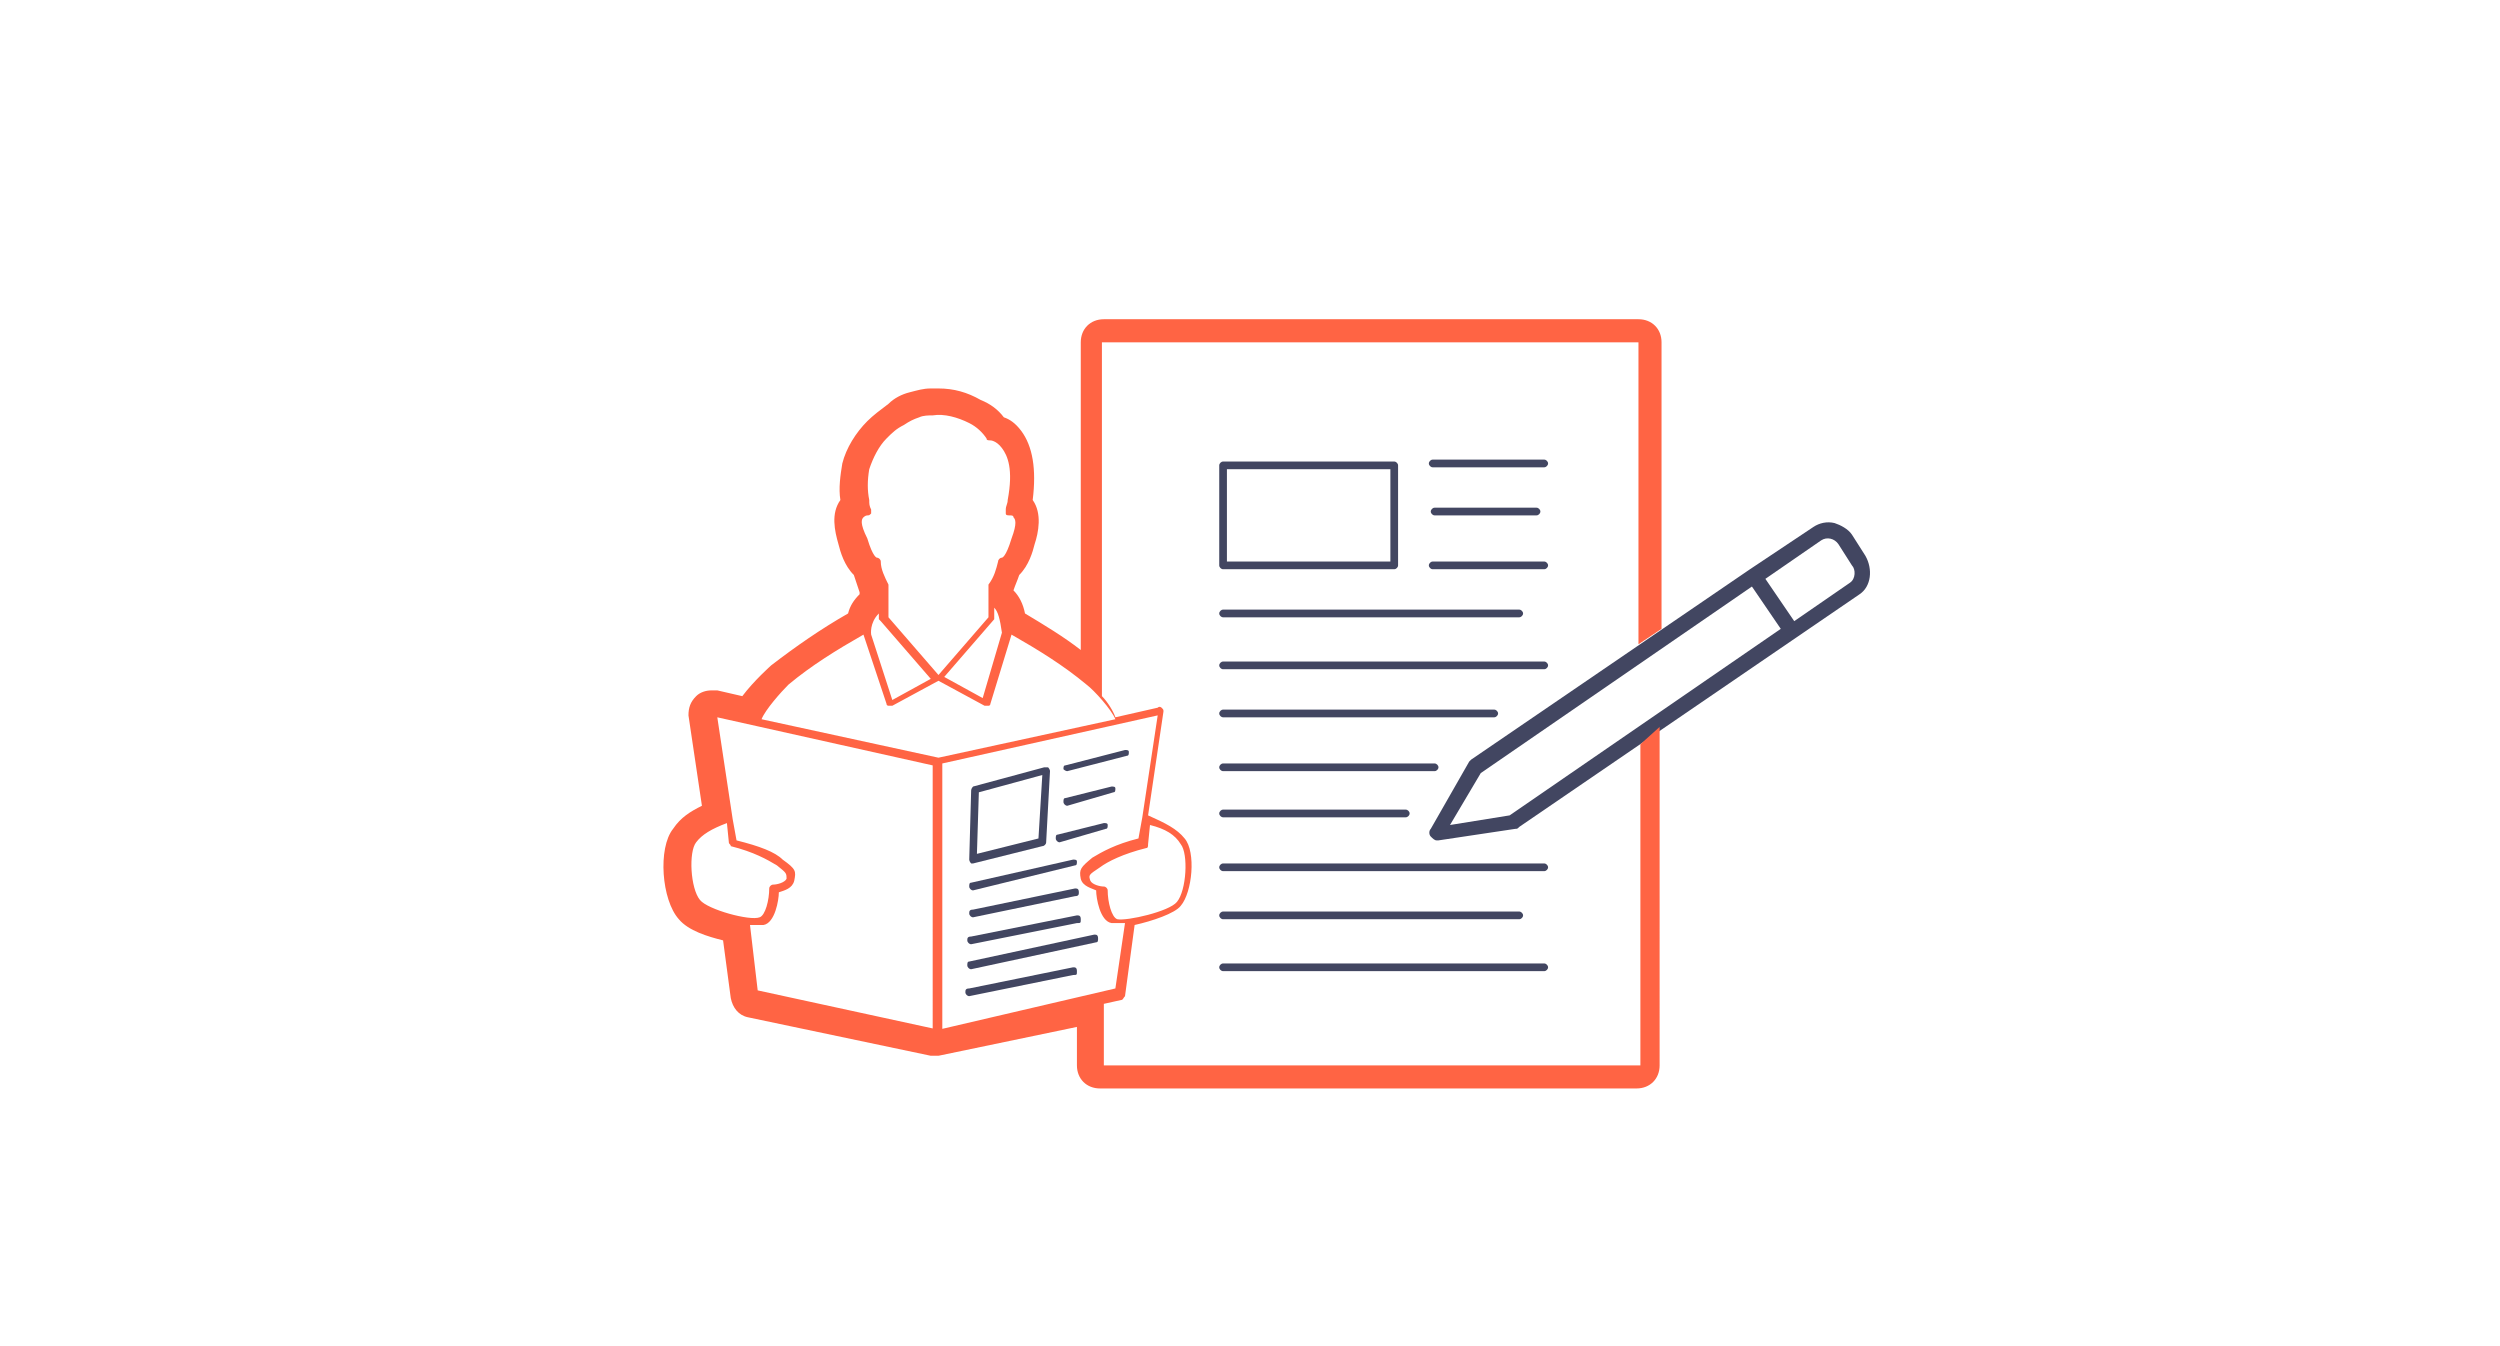 <?xml version="1.0" encoding="utf-8"?>
<!-- Generator: Adobe Illustrator 21.0.2, SVG Export Plug-In . SVG Version: 6.00 Build 0)  -->
<svg version="1.1" id="Calque_1" xmlns="http://www.w3.org/2000/svg" xmlns:xlink="http://www.w3.org/1999/xlink" x="0px" y="0px"
	 viewBox="0 0 130 70" style="enable-background:new 0 0 130 70;" xml:space="preserve">
<style type="text/css">
	.st0{fill:#424661;}
	.st1{fill:#FF6444;}
</style>
<path class="st0" d="M80.3,34.8H63.6c-0.1,0-0.2-0.1-0.2-0.2s0.1-0.2,0.2-0.2h16.7c0.1,0,0.2,0.1,0.2,0.2S80.4,34.8,80.3,34.8z"/>
<path class="st0" d="M77.7,37.3H63.6c-0.1,0-0.2-0.1-0.2-0.2s0.1-0.2,0.2-0.2h14.1c0.1,0,0.2,0.1,0.2,0.2S77.8,37.3,77.7,37.3z"/>
<path class="st0" d="M74.6,40.1h-11c-0.1,0-0.2-0.1-0.2-0.2s0.1-0.2,0.2-0.2h11c0.1,0,0.2,0.1,0.2,0.2S74.7,40.1,74.6,40.1z"/>
<path class="st0" d="M73.1,42.5h-9.5c-0.1,0-0.2-0.1-0.2-0.2s0.1-0.2,0.2-0.2h9.5c0.1,0,0.2,0.1,0.2,0.2S73.2,42.5,73.1,42.5z"/>
<path class="st0" d="M80.3,45.3H63.6c-0.1,0-0.2-0.1-0.2-0.2c0-0.1,0.1-0.2,0.2-0.2h16.7c0.1,0,0.2,0.1,0.2,0.2
	C80.5,45.2,80.4,45.3,80.3,45.3z"/>
<path class="st0" d="M79,47.8H63.6c-0.1,0-0.2-0.1-0.2-0.2s0.1-0.2,0.2-0.2H79c0.1,0,0.2,0.1,0.2,0.2S79.1,47.8,79,47.8z"/>
<path class="st0" d="M80.3,50.5H63.6c-0.1,0-0.2-0.1-0.2-0.2s0.1-0.2,0.2-0.2h16.7c0.1,0,0.2,0.1,0.2,0.2S80.4,50.5,80.3,50.5z"/>
<path class="st0" d="M80.3,24.3h-5.8c-0.1,0-0.2-0.1-0.2-0.2s0.1-0.2,0.2-0.2h5.8c0.1,0,0.2,0.1,0.2,0.2S80.4,24.3,80.3,24.3z"/>
<path class="st0" d="M79.9,26.8h-5.3c-0.1,0-0.2-0.1-0.2-0.2s0.1-0.2,0.2-0.2h5.3c0.1,0,0.2,0.1,0.2,0.2S80,26.8,79.9,26.8z"/>
<path class="st0" d="M80.3,29.6h-5.8c-0.1,0-0.2-0.1-0.2-0.2s0.1-0.2,0.2-0.2h5.8c0.1,0,0.2,0.1,0.2,0.2S80.4,29.6,80.3,29.6z"/>
<path class="st0" d="M79,32.1H63.6c-0.1,0-0.2-0.1-0.2-0.2s0.1-0.2,0.2-0.2H79c0.1,0,0.2,0.1,0.2,0.2S79.1,32.1,79,32.1z"/>
<path class="st0" d="M72.5,29.6h-8.9c-0.1,0-0.2-0.1-0.2-0.2v-5.2c0-0.1,0.1-0.2,0.2-0.2h8.9c0.1,0,0.2,0.1,0.2,0.2v5.2
	C72.7,29.5,72.6,29.6,72.5,29.6z M63.8,29.2h8.5v-4.8h-8.5V29.2z"/>
<g>
	<path class="st0" d="M50.6,47.7c-0.1,0-0.2-0.1-0.2-0.2c0-0.1,0-0.2,0.2-0.2l5.3-1.1c0.1,0,0.2,0,0.2,0.2c0,0.1,0,0.2-0.2,0.2
		L50.6,47.7C50.6,47.7,50.6,47.7,50.6,47.7z"/>
	<path class="st0" d="M50.5,49.1c-0.1,0-0.2-0.1-0.2-0.2c0-0.1,0-0.2,0.2-0.2l5.5-1.1c0.1,0,0.2,0,0.2,0.2s0,0.2-0.2,0.2L50.5,49.1
		C50.6,49.1,50.5,49.1,50.5,49.1z"/>
	<path class="st0" d="M50.5,50.4c-0.1,0-0.2-0.1-0.2-0.2c0-0.1,0-0.2,0.1-0.2l6.5-1.4c0.1,0,0.2,0,0.2,0.2c0,0.1,0,0.2-0.1,0.2
		L50.5,50.4C50.5,50.4,50.5,50.4,50.5,50.4z"/>
	<path class="st0" d="M50.4,51.8c-0.1,0-0.2-0.1-0.2-0.2c0-0.1,0-0.2,0.2-0.2l5.4-1.1c0.1,0,0.2,0,0.2,0.2s0,0.2-0.2,0.2L50.4,51.8
		C50.5,51.8,50.5,51.8,50.4,51.8z"/>
	<path class="st0" d="M55.5,40.1c-0.1,0-0.2-0.1-0.2-0.1c0-0.1,0-0.2,0.1-0.2l3.1-0.8c0.1,0,0.2,0,0.2,0.1c0,0.1,0,0.2-0.1,0.2
		L55.5,40.1C55.6,40.1,55.5,40.1,55.5,40.1z"/>
	<path class="st0" d="M55.5,41.9c-0.1,0-0.2-0.1-0.2-0.2c0-0.1,0-0.2,0.1-0.2l2.4-0.6c0.1,0,0.2,0,0.2,0.1c0,0.1,0,0.2-0.1,0.2
		L55.5,41.9C55.5,41.9,55.5,41.9,55.5,41.9z"/>
	<path class="st0" d="M55.1,43.8c-0.1,0-0.2-0.1-0.2-0.2c0-0.1,0-0.2,0.1-0.2l2.4-0.6c0.1,0,0.2,0,0.2,0.1c0,0.1,0,0.2-0.1,0.2
		L55.1,43.8C55.1,43.8,55.1,43.8,55.1,43.8z"/>
	<path class="st0" d="M50.6,46.3c-0.1,0-0.2-0.1-0.2-0.2c0-0.1,0-0.2,0.1-0.2l5.3-1.2c0.1,0,0.2,0,0.2,0.1c0,0.1,0,0.2-0.1,0.2
		L50.6,46.3C50.6,46.3,50.6,46.3,50.6,46.3z"/>
	<path class="st0" d="M50.6,44.9c0,0-0.1,0-0.1,0c0,0-0.1-0.1-0.1-0.2l0.1-3.6c0-0.1,0.1-0.2,0.1-0.2l3.7-1c0.1,0,0.1,0,0.2,0
		c0,0,0.1,0.1,0.1,0.2l-0.2,3.7c0,0.1-0.1,0.2-0.2,0.2L50.6,44.9C50.7,44.9,50.6,44.9,50.6,44.9z M50.9,41.2l-0.1,3.2l3.2-0.8
		l0.2-3.3L50.9,41.2z M54.2,43.8L54.2,43.8L54.2,43.8z"/>
</g>
<path class="st0" d="M97,28.9l-0.7-1.1c-0.2-0.3-0.6-0.5-0.9-0.6c-0.4-0.1-0.8,0-1.1,0.2L91,29.6c0,0,0,0,0,0c0,0,0,0,0,0l-14.5,9.9
	c0,0-0.1,0.1-0.1,0.1l-2,3.5c-0.1,0.1-0.1,0.3,0,0.4c0.1,0.1,0.2,0.2,0.3,0.2c0,0,0,0,0.1,0l4-0.6c0.1,0,0.1,0,0.2-0.1l17.7-12.1
	C97.3,30.5,97.4,29.6,97,28.9z M78.5,42.4l-3.1,0.5l1.6-2.7l14.1-9.7l1.5,2.2L78.5,42.4z M96.2,30.3l-2.9,2l-1.5-2.2l2.9-2
	c0.3-0.2,0.7-0.1,0.9,0.2l0.7,1.1C96.5,29.6,96.5,30.1,96.2,30.3z"/>
<path class="st1" d="M85.3,38.7v16.7H57.4v-3.2l0.9-0.2c0.1,0,0.1-0.1,0.2-0.2l0.5-3.7c0.9-0.2,2.1-0.6,2.4-1
	c0.6-0.7,0.8-2.8,0.2-3.5c-0.4-0.5-1-0.8-1.9-1.2l0.8-5.4c0-0.1,0-0.1-0.1-0.2c0,0-0.1-0.1-0.2,0l-2.2,0.5c-0.1-0.3-0.4-0.8-0.7-1.1
	V17.8h27.9v15.7l1.2-0.8V17.8c0-0.7-0.5-1.2-1.2-1.2H57.4c-0.7,0-1.2,0.5-1.2,1.2v16c-0.9-0.7-1.9-1.3-2.9-1.9
	c-0.1-0.5-0.3-0.9-0.6-1.2c0.1-0.3,0.2-0.5,0.3-0.8c0.5-0.5,0.7-1.2,0.8-1.6c0.2-0.6,0.4-1.6-0.1-2.3c0.2-1.6,0-2.8-0.6-3.6
	c-0.3-0.4-0.6-0.6-0.9-0.7c-0.3-0.4-0.7-0.7-1.2-0.9c-0.7-0.4-1.4-0.6-2.2-0.6c-0.1,0-0.3,0-0.4,0c-0.4,0-0.7,0.1-1.1,0.2
	c-0.4,0.1-0.8,0.3-1.1,0.6c-0.4,0.3-0.8,0.6-1.1,0.9c-0.6,0.6-1.1,1.4-1.3,2.2c-0.1,0.6-0.2,1.3-0.1,1.9c-0.5,0.7-0.3,1.6-0.1,2.3
	c0.1,0.4,0.3,1.1,0.8,1.6c0.1,0.3,0.2,0.6,0.3,0.9v0.1c-0.3,0.3-0.5,0.6-0.6,1c-1.4,0.8-2.7,1.7-4,2.7c0,0-0.9,0.8-1.5,1.6l-1.3-0.3
	c-0.1,0-0.2,0-0.3,0c-0.3,0-0.6,0.1-0.8,0.3c-0.3,0.3-0.4,0.6-0.4,1l0.7,4.7c-0.6,0.3-1.1,0.6-1.5,1.2c-0.8,1-0.6,3.7,0.3,4.7
	c0.5,0.6,1.5,0.9,2.3,1.1l0.4,3c0.1,0.5,0.4,0.9,0.9,1l9.5,2c0.1,0,0.2,0,0.2,0c0.1,0,0.2,0,0.2,0l7.2-1.5v2c0,0.7,0.5,1.2,1.2,1.2
	h27.9c0.7,0,1.2-0.5,1.2-1.2V37.8L85.3,38.7z M61.4,43.9c0.4,0.5,0.3,2.4-0.2,3c-0.4,0.5-2.6,1-3.1,0.9c-0.3-0.1-0.5-0.9-0.5-1.5
	c0-0.1-0.1-0.2-0.2-0.2c-0.2,0-0.6-0.1-0.7-0.3c-0.1-0.3-0.1-0.3,0.5-0.7c0.4-0.3,1.2-0.7,2.4-1c0.1,0,0.1-0.1,0.1-0.2l0.1-1
	C60.6,43.1,61.1,43.4,61.4,43.9z M44.9,26.9c0,0,0.1-0.1,0.2-0.1c0.1,0,0.1,0,0.2-0.1c0-0.1,0-0.1,0-0.2c-0.1-0.2-0.1-0.3-0.1-0.5
	c-0.1-0.5-0.1-1,0-1.6c0.2-0.6,0.5-1.2,0.9-1.6c0.3-0.3,0.5-0.5,0.9-0.7c0.3-0.2,0.5-0.3,0.8-0.4c0.2-0.1,0.5-0.1,0.7-0.1
	c0.6-0.1,1.3,0.1,1.9,0.4c0.4,0.2,0.7,0.5,0.9,0.8c0,0.1,0.1,0.1,0.2,0.1c0,0,0.3,0,0.6,0.4c0.3,0.4,0.6,1.1,0.3,2.7
	c0,0.2-0.1,0.3-0.1,0.5c0,0.1,0,0.1,0,0.2c0,0.1,0.1,0.1,0.2,0.1c0.1,0,0.2,0,0.2,0.1c0.1,0.1,0.2,0.3-0.1,1.1c-0.3,1-0.5,1-0.5,1
	c-0.1,0-0.2,0.1-0.2,0.2c-0.1,0.4-0.2,0.8-0.5,1.2c0,0,0,0.1,0,0.1v0.8c0,0,0,0,0,0c0,0,0,0,0,0v0.8l-2.6,3l-2.6-3v-0.7v-0.9
	c0,0,0-0.1,0-0.1c-0.2-0.4-0.4-0.8-0.4-1.2c0-0.1-0.1-0.2-0.2-0.2c0,0-0.2,0-0.5-1C44.7,27.2,44.8,27,44.9,26.9z M52.1,32.9l-1,3.4
	l-2-1.1l2.6-3c0,0,0-0.1,0-0.1v-0.5C51.9,31.8,52,32.2,52.1,32.9z M45.8,32.3l2.6,3l-2,1.1l-1.1-3.4c0,0-0.1-0.6,0.4-1.1v0.3
	C45.7,32.2,45.7,32.2,45.8,32.3z M36.4,46.8c-0.5-0.6-0.6-2.5-0.2-3c0.3-0.4,0.8-0.7,1.6-1l0.1,1c0,0.1,0.1,0.1,0.1,0.2
	c1.2,0.3,1.9,0.7,2.4,1c0.5,0.4,0.5,0.4,0.5,0.7c-0.1,0.2-0.5,0.3-0.7,0.3c-0.1,0-0.2,0.1-0.2,0.2c0,0.6-0.2,1.4-0.5,1.5
	C39,47.9,36.8,47.3,36.4,46.8z M48.6,53.5l-9.2-2L39,48.1c0.1,0,0.3,0,0.4,0c0.1,0,0.2,0,0.3,0c0.6-0.1,0.8-1.3,0.8-1.7
	c0.3-0.1,0.7-0.2,0.8-0.6c0.1-0.5,0.1-0.6-0.6-1.1c-0.4-0.4-1.2-0.7-2.4-1l-0.2-1.1c0,0,0,0,0,0l-0.8-5.3l11.2,2.5V53.5z M48.8,39.4
	l-9.2-2c0.2-0.5,1-1.4,1.4-1.8c1.2-1,2.5-1.8,3.9-2.6c0,0,0,0,0,0l1.2,3.6c0,0.1,0.1,0.1,0.1,0.1c0,0,0,0,0.1,0c0,0,0.1,0,0.1,0
	l2.4-1.3l2.4,1.3c0,0,0.1,0,0.1,0c0,0,0.1,0,0.1,0c0.1,0,0.1-0.1,0.1-0.1l1.1-3.6c0,0,0,0,0,0c1.4,0.8,2.7,1.6,3.9,2.6
	c0.4,0.3,1.3,1.3,1.5,1.8L48.8,39.4z M49,53.5V39.7l11.2-2.5l-0.8,5.3c0,0,0,0,0,0l-0.2,1.1c-1.2,0.3-1.9,0.7-2.4,1
	c-0.6,0.5-0.7,0.6-0.6,1.1c0.1,0.4,0.6,0.5,0.8,0.6c0,0.4,0.2,1.6,0.8,1.7c0.1,0,0.2,0,0.3,0c0.1,0,0.2,0,0.4,0l-0.5,3.4L49,53.5z"
	/>
</svg>
